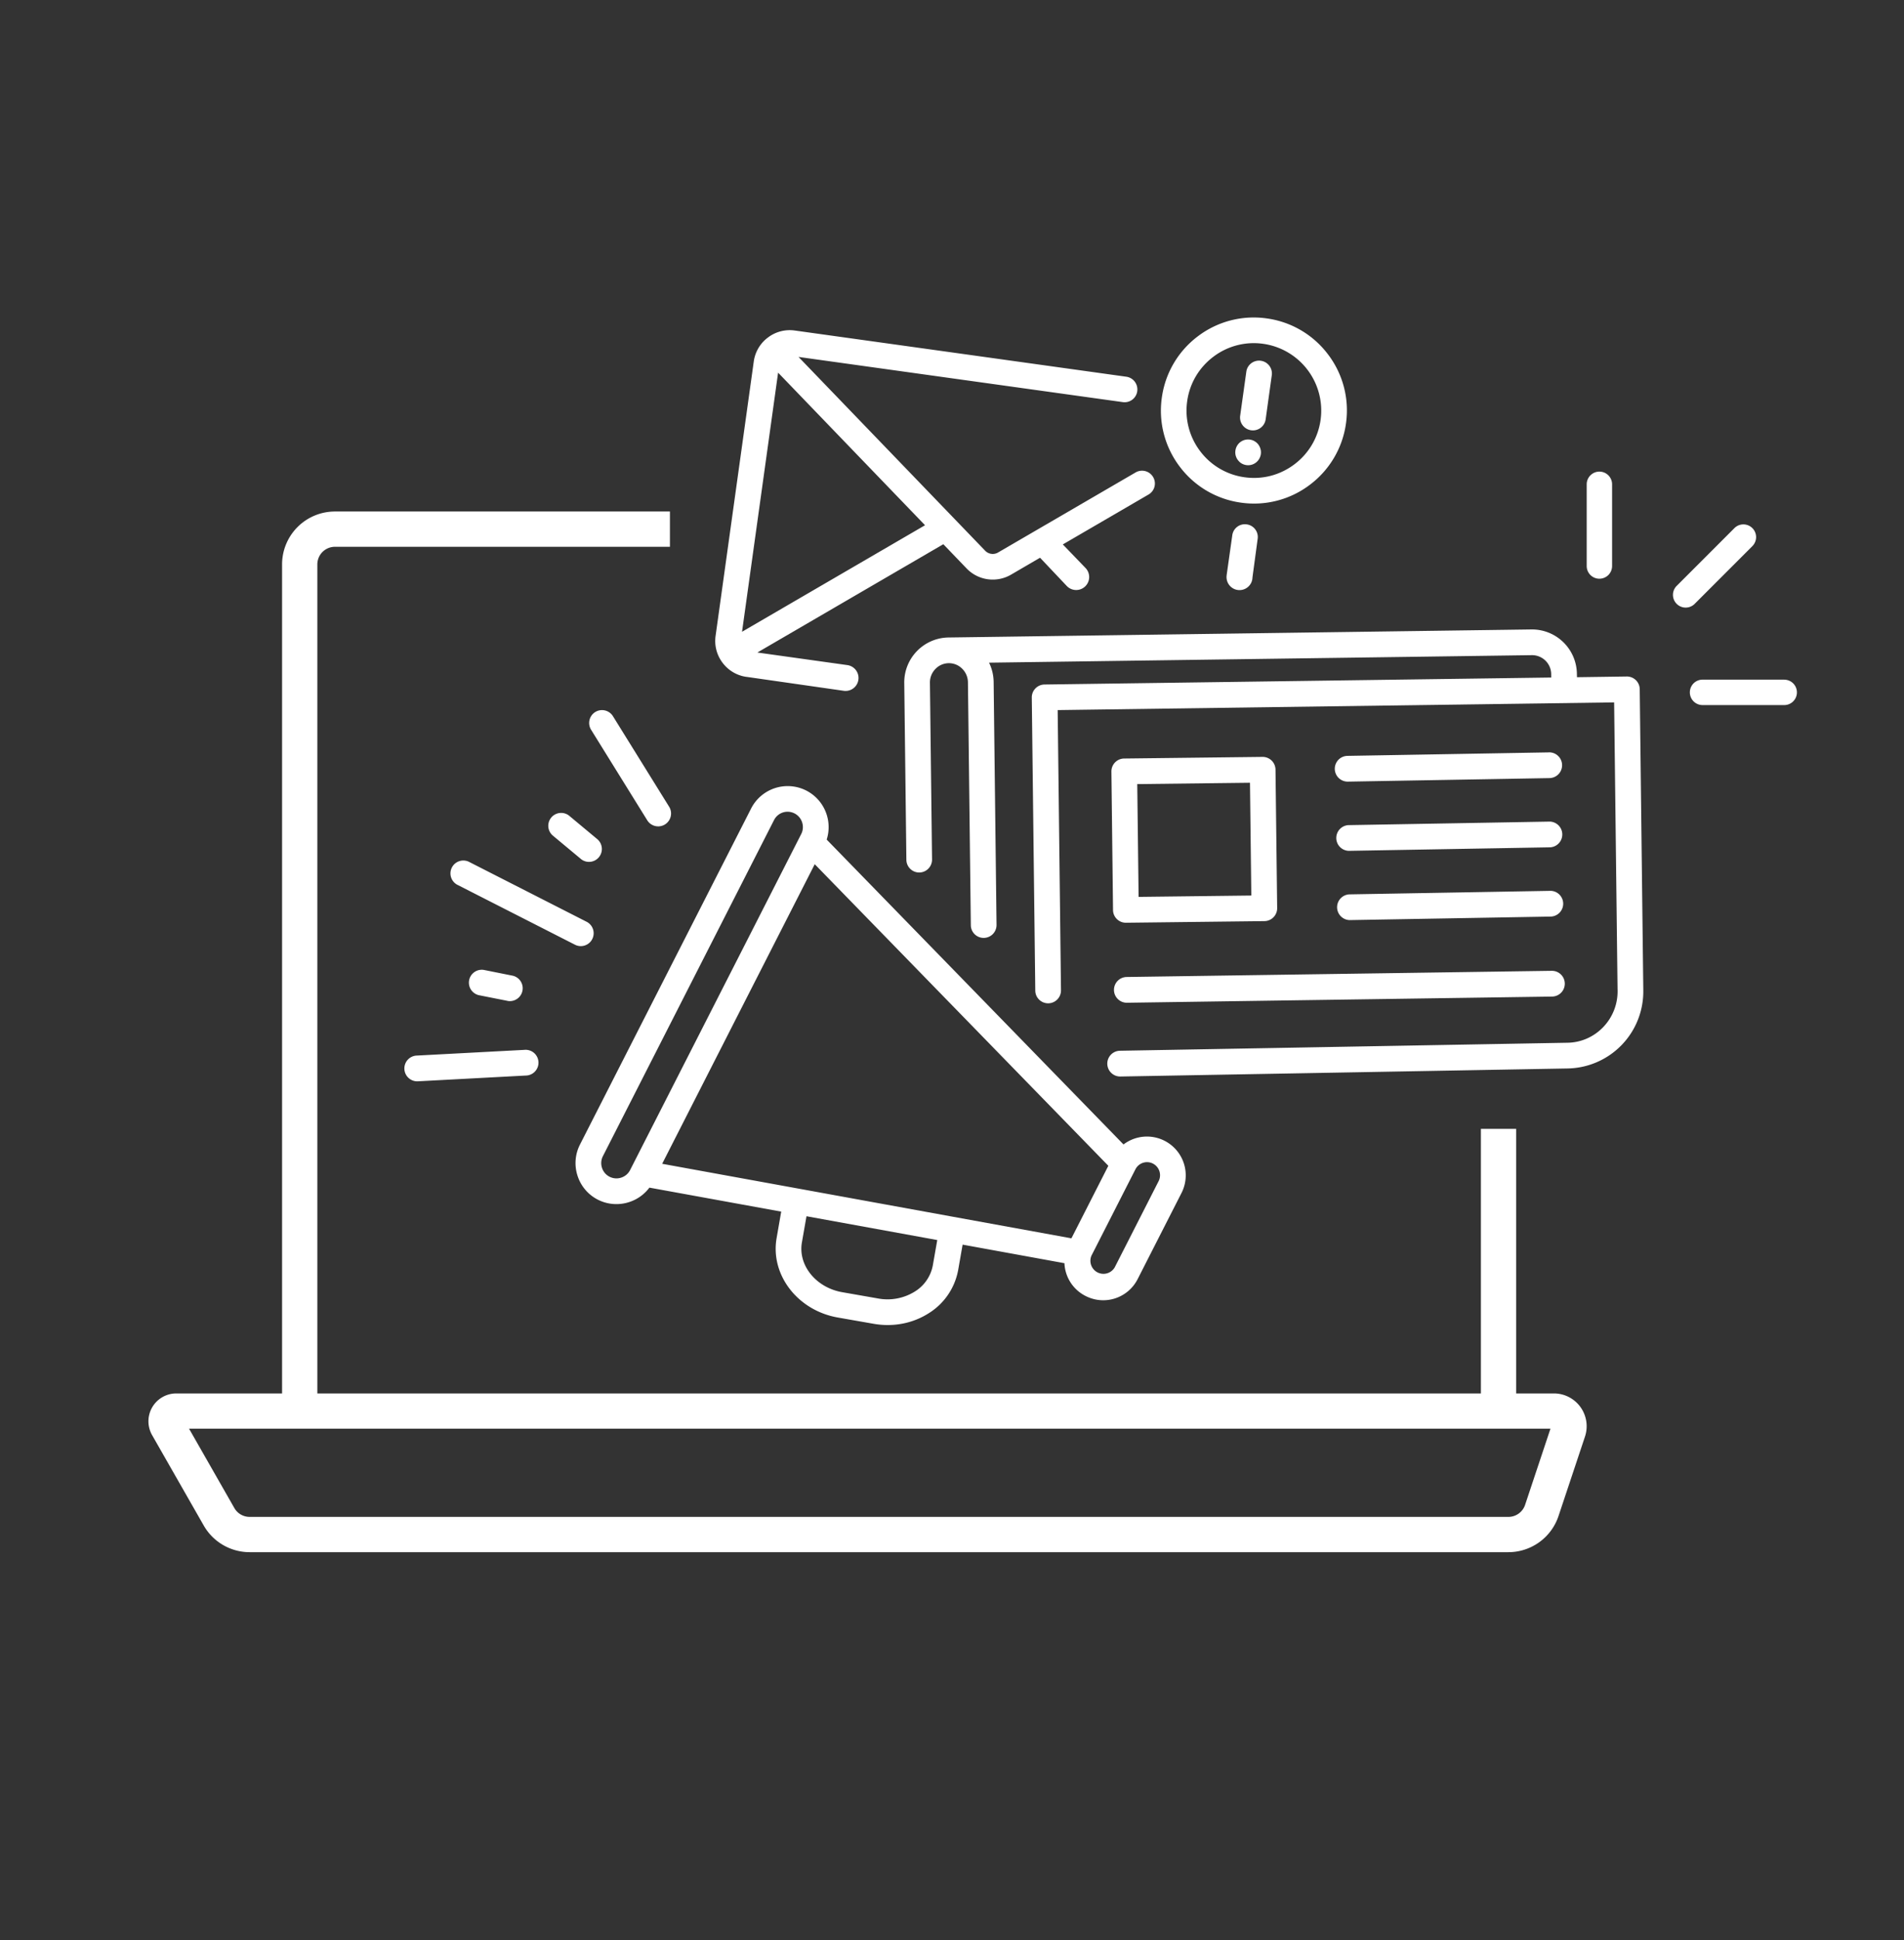 <svg width="54" height="55" fill="none" xmlns="http://www.w3.org/2000/svg"><rect width="100%" height="100%" fill="#333333" stroke="none"/><path d="M35.198 14.249a2.617 2.617 0 0 0 1.953-.508 2.62 2.62 0 0 0 1.023-1.74 2.62 2.62 0 0 0-.508-1.953 2.62 2.62 0 0 0-1.74-1.022 2.62 2.62 0 0 0-1.953.507 2.62 2.62 0 0 0-1.022 1.74 2.62 2.62 0 0 0 .507 1.954 2.619 2.619 0 0 0 1.74 1.022Zm-1.528-2.875c.07-.505.334-.952.741-1.26a1.897 1.897 0 0 1 1.414-.368 1.912 1.912 0 0 1 1.629 2.155c-.07.504-.334.952-.741 1.26-.408.308-.91.439-1.415.368a1.897 1.897 0 0 1-1.26-.74 1.898 1.898 0 0 1-.368-1.415ZM35.359 14.865a.36.36 0 0 0-.41.31l-.159 1.124v.007a.368.368 0 1 0 .732.06l.147-1.091a.361.361 0 0 0-.31-.41ZM21.171 19.187l2.757.395.006.001a.368.368 0 0 0 .101-.729l-2.555-.357 5.274-3.07.663.69a1.03 1.03 0 0 0 1.254.175l.826-.482.757.8.007.007a.368.368 0 0 0 .522-.52l-.64-.664 2.43-1.414a.36.36 0 0 0 .131-.496.364.364 0 0 0-.496-.131l-3.902 2.27a.298.298 0 0 1-.365-.05l-5.294-5.494 9.197 1.281a.362.362 0 0 0 .41-.31.364.364 0 0 0-.31-.41l-9.405-1.31a1.022 1.022 0 0 0-.761.2 1.02 1.02 0 0 0-.4.677l-1.083 7.78c-.038.273.033.543.198.762.166.22.407.362.678.4Zm-.126-1.277 1.023-7.346 4.167 4.325-5.19 3.02ZM45.361 16.405a.36.36 0 0 0 .36-.36v-2.316a.36.36 0 0 0-.72 0v2.316c0 .199.161.36.36.36ZM50.603 19.266h-2.316a.36.36 0 0 0 0 .721h2.316a.36.36 0 0 0 0-.72ZM49.7 15.48a.36.36 0 1 0-.51-.509l-1.637 1.637a.36.36 0 1 0 .51.51l1.637-1.637Z" fill="#fff"/><path d="m46.606 28.047-.101-8.51a.364.364 0 0 0-.37-.36l-1.41.02-.002-.092a1.274 1.274 0 0 0-1.267-1.262h-.016l-16.543.228a1.273 1.273 0 0 0-1.251 1.292l.06 5.01c.002.2.165.36.364.36h.004a.365.365 0 0 0 .36-.369l-.06-5.01a.548.548 0 0 1 .155-.39.53.53 0 0 1 .759-.009c.104.103.162.24.164.387l.082 6.885c.002.2.165.36.364.36h.005a.365.365 0 0 0 .36-.369l-.082-6.885a1.28 1.28 0 0 0-.13-.548l15.398-.213a.543.543 0 0 1 .545.541l.001.093-14.372.198a.365.365 0 0 0-.36.37l.099 8.307c.002.2.165.36.365.36h.004a.365.365 0 0 0 .36-.369l-.094-7.943 15.782-.218.097 8.144.001.014v.013c.01.805-.63 1.467-1.424 1.477h-.003l-12.684.227a.365.365 0 0 0 .007.73h.006l12.684-.228a2.183 2.183 0 0 0 2.143-2.215v-.026Z" fill="#fff"/><path d="m35.807 21.456-3.926.046a.365.365 0 0 0-.36.37l.046 3.925c.002.2.165.36.364.36h.005l3.926-.046a.365.365 0 0 0 .36-.37l-.047-3.925a.365.365 0 0 0-.368-.36Zm-3.515 3.968-.038-3.197 3.197-.038.038 3.197-3.197.038ZM43.932 21.328l-5.714.099a.365.365 0 0 0 .007.73h.006l5.713-.1a.365.365 0 0 0-.012-.73ZM43.955 23.29l-5.713.1a.365.365 0 0 0 .006.729h.007l5.713-.1a.365.365 0 0 0-.013-.729ZM43.978 25.253l-5.713.1a.365.365 0 0 0 .006.729h.007l5.713-.1a.365.365 0 0 0-.006-.729h-.007ZM31.594 28.065c.003.2.166.36.365.36h.005l12.053-.175a.365.365 0 0 0-.005-.73h-.005l-12.053.175a.365.365 0 0 0-.36.37ZM23.762 37.348l1.016.178c.133.023.266.035.398.035.408 0 .804-.11 1.144-.322a1.83 1.83 0 0 0 .856-1.243l.125-.714 2.888.526a1.09 1.09 0 0 0 .599.929 1.094 1.094 0 0 0 1.478-.48l1.246-2.445a1.1 1.1 0 0 0-1.648-1.37L23.446 23.8a1.164 1.164 0 0 0-.579-1.39 1.164 1.164 0 0 0-1.564.508l-4.853 9.525a1.155 1.155 0 0 0-.07.887 1.155 1.155 0 0 0 1.104.803c.36 0 .711-.169.934-.467l3.738.68-.13.749c-.183 1.043.596 2.054 1.736 2.253ZM18.78 32.99l2.119-4.16 2.208-4.332 8.327 8.549-1.047 2.056L18.78 32.99Zm13.752-.046a.37.37 0 0 1 .329.536l-1.246 2.446a.37.37 0 0 1-.658-.336l.08-.156 1.166-2.289a.369.369 0 0 1 .33-.201Zm-14.913.438a.43.43 0 0 1-.546-.278.43.43 0 0 1 .026-.33l4.853-9.526a.43.43 0 0 1 .583-.189c.212.109.297.37.189.583l-1.528 2.999-3.289 6.455-.036.071a.43.43 0 0 1-.252.215Zm8.963 1.77-.126.718a1.11 1.11 0 0 1-.524.75 1.464 1.464 0 0 1-1.03.188l-1.016-.178c-.744-.13-1.256-.763-1.143-1.41l.13-.743 3.71.675ZM16.472 26.82a.365.365 0 0 0 .166-.69l-3.319-1.69a.365.365 0 1 0-.331.65l3.319 1.69c.053.027.11.04.165.04ZM16.882 20.184a.365.365 0 0 0-.118.502l1.593 2.567a.364.364 0 1 0 .62-.385l-1.593-2.566a.365.365 0 0 0-.502-.118ZM16.47 24.346a.364.364 0 0 0 .515-.046.365.365 0 0 0-.047-.514l-.776-.646a.365.365 0 1 0-.467.56l.776.646ZM11.469 30.307a.365.365 0 0 0 .383.345l3.056-.163a.365.365 0 1 0-.039-.728l-3.055.162a.365.365 0 0 0-.345.384ZM14.405 28.375a.365.365 0 0 0 .143-.715l-.809-.162a.365.365 0 1 0-.142.716l.808.16ZM35.041 12.894a.44.44 0 0 0 .036.1.453.453 0 0 0 .064.086.338.338 0 0 0 .118.08.363.363 0 0 0 .461-.166.43.43 0 0 0 .036-.1.391.391 0 0 0 .005-.108.388.388 0 0 0-.06-.166.338.338 0 0 0-.1-.1.33.33 0 0 0-.097-.046.367.367 0 0 0-.337.066.303.303 0 0 0-.05.051.339.339 0 0 0-.055.092.374.374 0 0 0-.021.21ZM35.484 12.197a.365.365 0 0 0 .412-.311l.176-1.268a.365.365 0 0 0-.722-.1l-.177 1.267c-.028.2.112.384.311.412Z" fill="#fff"/><path fill-rule="evenodd" clip-rule="evenodd" d="M8 16a1.5 1.5 0 0 1 1.5-1.5H19v1H9.5a.5.5 0 0 0-.5.5v23.5h33V32h1v7.5h1.07a.93.93 0 0 1 .882 1.224l-.75 2.25A1.5 1.5 0 0 1 42.78 44H7.08a1.5 1.5 0 0 1-1.302-.756l-1.464-2.562A.79.79 0 0 1 5 39.5h3V16Zm34.78 27a.5.5 0 0 0 .474-.342l.719-2.158H5.362l1.284 2.248A.5.5 0 0 0 7.08 43h35.7Z" fill="#fff"/></svg>